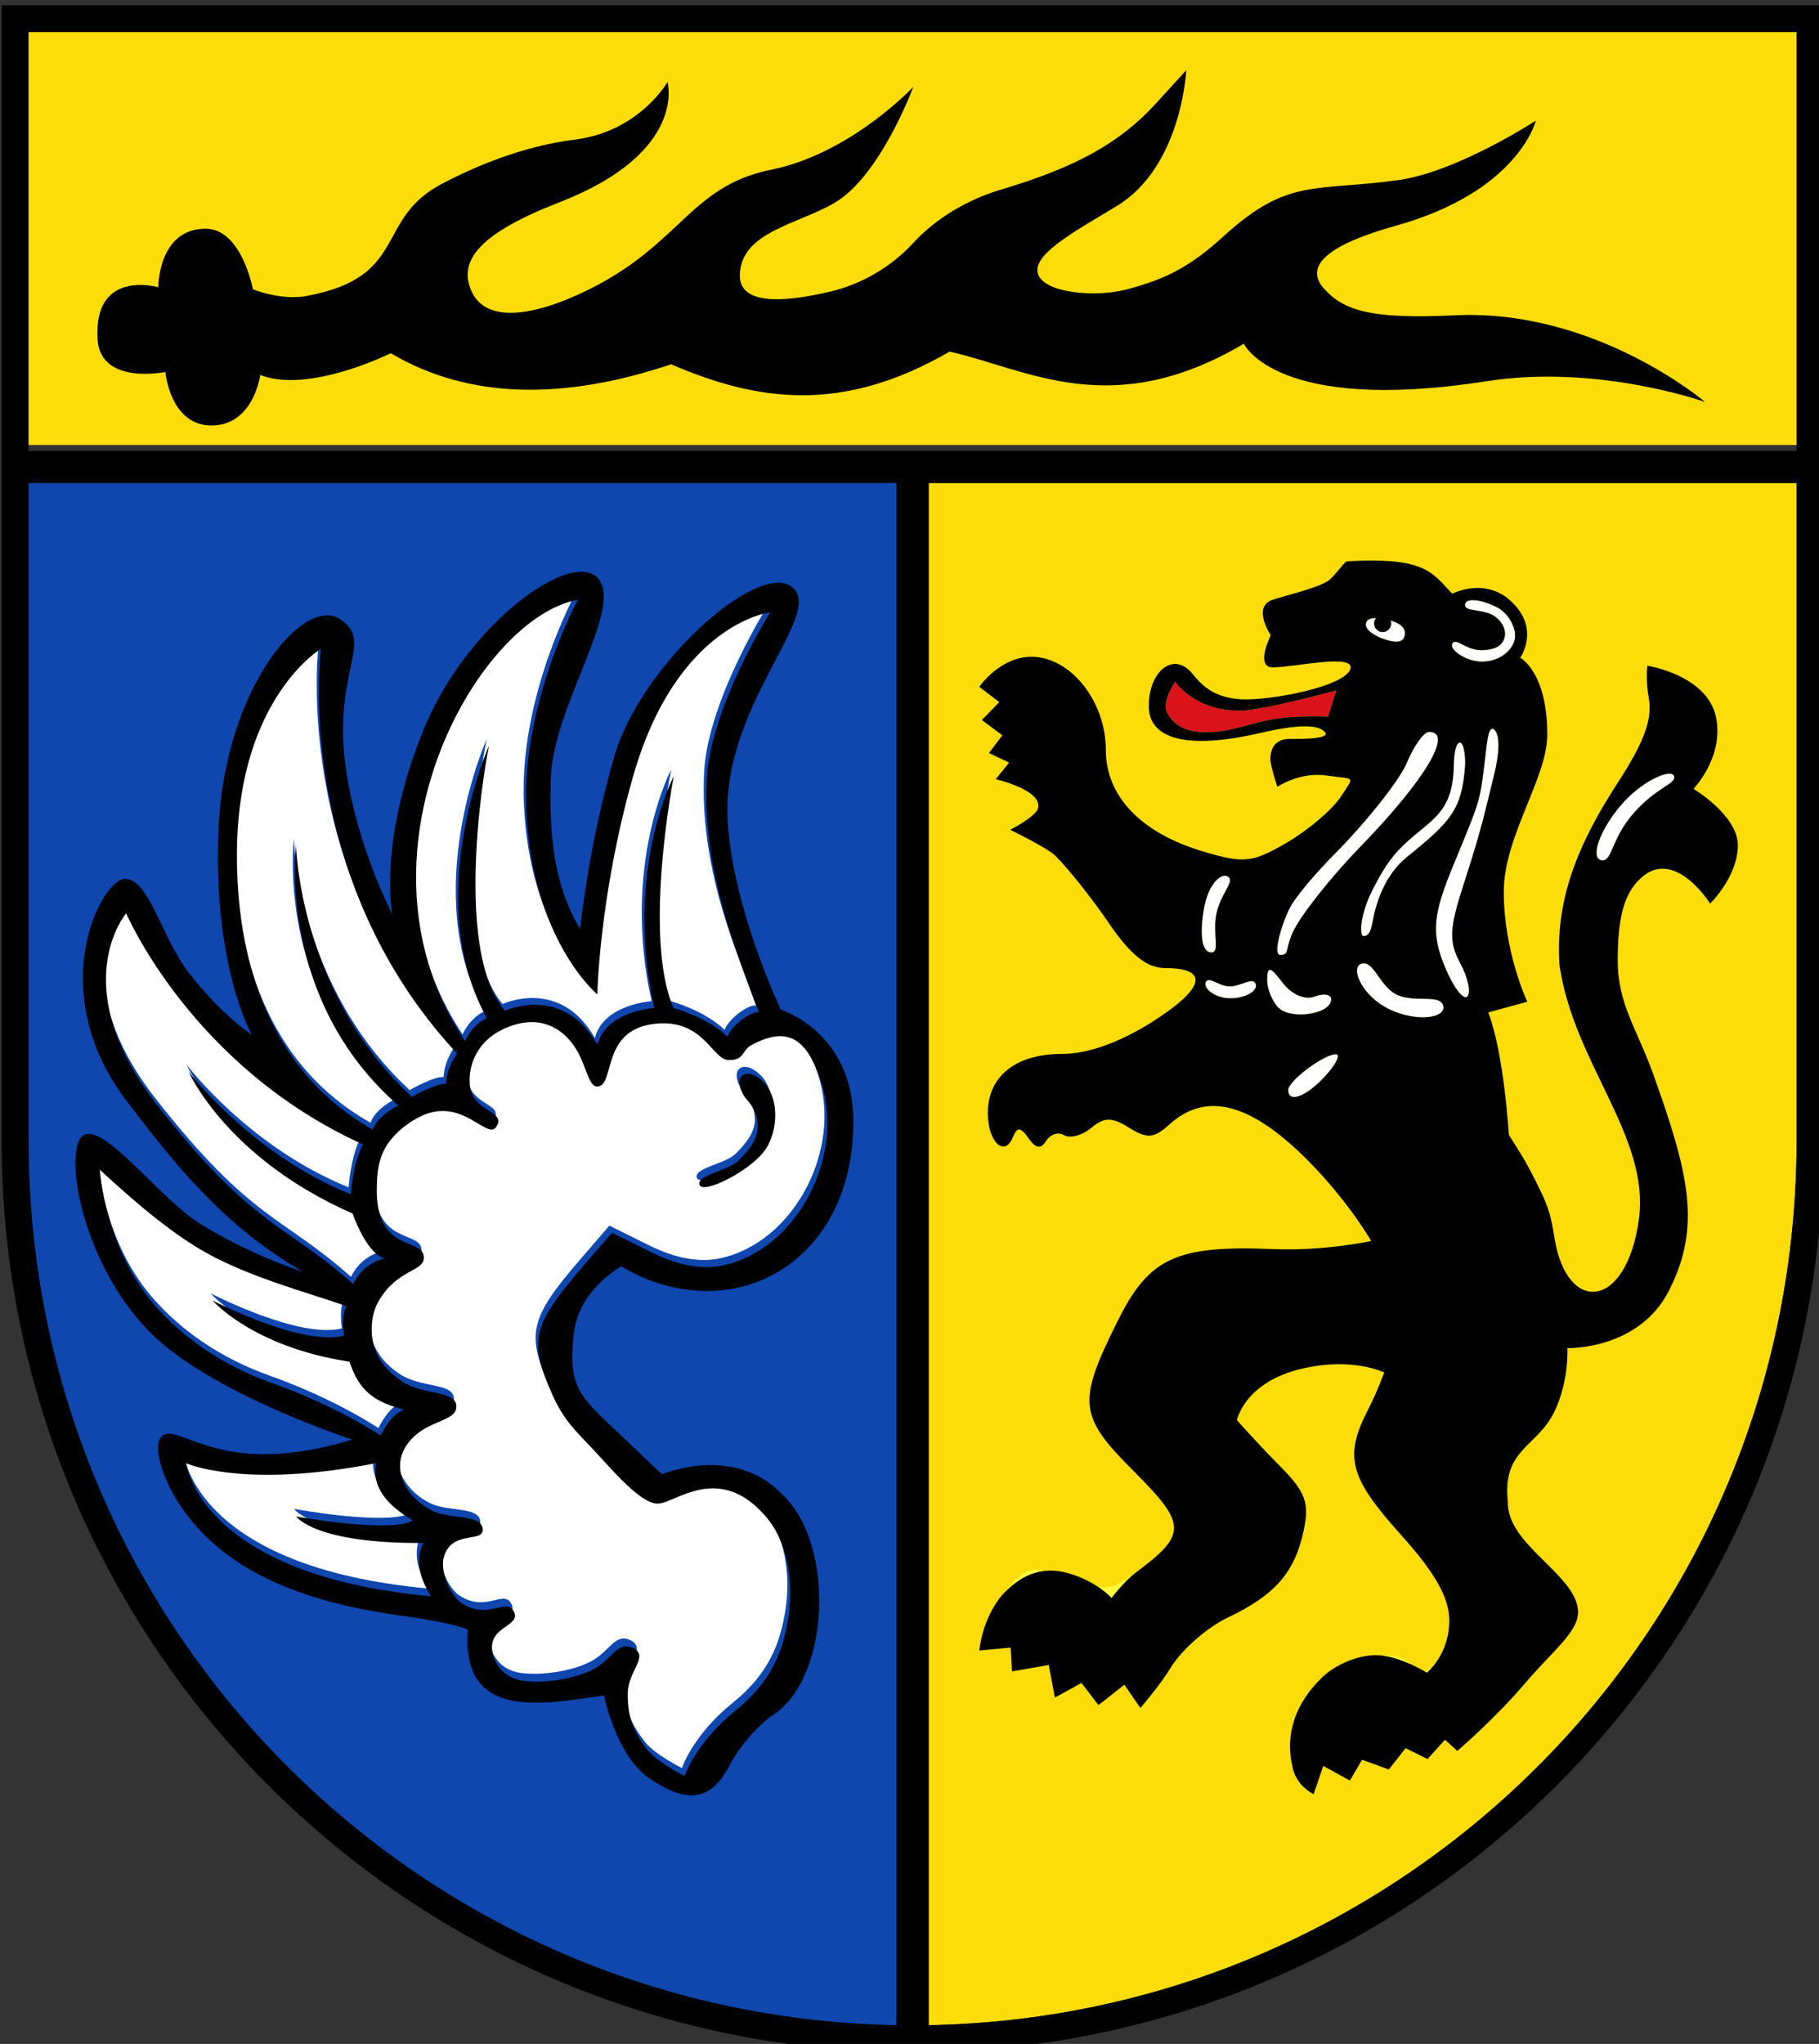 <?xml version="1.0" encoding="UTF-8" standalone="no"?>
<!-- Created with Inkscape (http://www.inkscape.org/) -->

<svg
   width="107.421mm"
   height="120.65mm"
   viewBox="0 0 107.421 120.65"
   version="1.1"
   id="svg8"
   inkscape:version="1.1.1 (3bf5ae0d25, 2021-09-20)"
   sodipodi:docname="Wappen_Stuttgart-Rohracker.svg"
   xmlns:inkscape="http://www.inkscape.org/namespaces/inkscape"
   xmlns:sodipodi="http://sodipodi.sourceforge.net/DTD/sodipodi-0.dtd"
   xmlns="http://www.w3.org/2000/svg"
   xmlns:svg="http://www.w3.org/2000/svg"
   xmlns:rdf="http://www.w3.org/1999/02/22-rdf-syntax-ns#"
   xmlns:cc="http://creativecommons.org/ns#"
   xmlns:dc="http://purl.org/dc/elements/1.1/">
  <rect x="0" y="0" width="107.421" height="120.65" fill="#333333" stroke="none"/>
  <defs
     id="defs2" />
  <sodipodi:namedview
     id="base"
     pagecolor="#ffffff"
     bordercolor="#666666"
     borderopacity="1.0"
     inkscape:pageopacity="0.0"
     inkscape:pageshadow="2"
     inkscape:zoom="1.6259349"
     inkscape:cx="277.68639"
     inkscape:cy="237.09436"
     inkscape:document-units="mm"
     inkscape:current-layer="g1502"
     showgrid="false"
     inkscape:window-width="1920"
     inkscape:window-height="1017"
     inkscape:window-x="-8"
     inkscape:window-y="-8"
     inkscape:window-maximized="1"
     fit-margin-top="0"
     fit-margin-left="0"
     fit-margin-right="0"
     fit-margin-bottom="0"
     inkscape:pagecheckerboard="0" />
  <g
     inkscape:label="Ebene 1"
     inkscape:groupmode="layer"
     id="layer1"
     transform="translate(-61.93,-193.749)">
    <g
       id="g1502">
      <path
         inkscape:connector-curvature="0"
         id="path1474"
         transform="scale(0.265)"
         d="m 440.652,838.721 v 343.516 c 107.22,-1.912 193.412,-89.274 193.412,-196.955 V 838.721 Z"
         style="fill:#fcdd09;fill-opacity:1;stroke:none;stroke-width:3;stroke-linejoin:round;stroke-miterlimit:4;stroke-dasharray:none;stroke-dashoffset:0;stroke-opacity:1;paint-order:markers fill stroke" />
      <path
         inkscape:connector-curvature="0"
         id="path1472"
         transform="scale(0.265)"
         d="m 539.725,855.984 c 12.194,0.058 13.592,3.273 17.613,7.383 0,0 7.309,-3.859 13.236,1.811 6.437,6.158 1.895,12.451 1.895,12.451 0,0 6.043,3.15 6.043,17.117 0,9.675 -9.697,22.706 -9.697,34.992 0,13.47 5.24,24.527 5.24,24.527 l -8.703,2.373 c 3.53,9.169 4.588,27.256 4.588,27.256 2.697,4.372 3.635,5.39 7.367,13.141 1.962,4.074 2.331,7.033 2.879,10.24 2.85,16.696 16.038,15.568 18.76,-4.725 2.34,-18.483 -14.543,-34.505 -17.73,-56.473 -0.889,-13.885 3.475,-25.957 12.93,-40.5 6.044,-9.297 7.869,-14.347 6.939,-19.193 -0.65,-3.388 -0.297,-6.979 -0.297,-6.979 0,0 13.374,2.056 15.326,11.486 1.829,8.835 -5.016,15.951 -5.016,15.951 0,0 9.877,5.894 9.877,12.562 0,6.986 -6.178,12.998 -6.178,12.998 -2e-5,0 -7.518,-12.013 -14.865,-6.168 -4.396,3.497 -5.725,9.428 -5.725,18.828 0,9.763 4.317,15.287 7.9,25.295 7.913,22.099 10.83,33.856 3.535,48.23 -6.758,13.317 -22.652,12.832 -22.652,12.832 0,0 0.409,7.194 -2.838,14.029 -3.851,8.108 -11.749,8.365 -10.424,20.213 -0.265,9.501 14.979,16.042 15.627,24.115 0.37,4.617 -5.314,8.707 -11.809,16.318 -6.74,7.899 -15.082,15.057 -15.082,15.057 l -2.748,-2.498 -3.887,4.305 -4.895,-2.426 -3.742,4.738 -5.959,-2.148 -2.717,4.631 -5.924,-3.266 -2.16,6.283 c 0,0 -3.603,-1.615 -4.621,-5.672 -1.888,-7.522 0.482,-14.706 6.787,-20.58 5.395,-5.026 17.2,-6.336 19.76,-2.193 2.696,4.362 8.299,-2.539 8.299,-10.223 0,-5.08 -3.092,-10.565 -10.762,-19.096 -11.544,-12.84 -12.737,-17.435 -7.27,-28.008 1.97,-3.809 3.543,-8.149 3.543,-8.149 0,0 -6.989,-3.499 -18.338,-0.85 -12.802,2.989 -14.49,11.459 -14.49,11.459 0,0 5.162,5.787 9.176,9.801 6.122,6.122 7.042,8.5 5.713,14.764 -1.989,9.369 -6.399,14.422 -16.959,19.434 -4.564,2.166 -10.266,7.175 -12.672,11.131 -2.405,3.955 -6.77,8.994 -6.77,8.994 l -3.568,-5.186 -5.77,4.545 -3.795,-4.936 -5.916,3.269 -1.373,-7.268 -8.197,1.426 -0.275,-5.303 -6.996,0.644 c 0,0 0.518,-7.055 5.24,-12.545 5.528,-6.427 6.075,-6.556 14.629,-3.463 8,2.893 9.498,2.757 14.998,-1.35 11.473,-8.566 11.421,-10.708 -0.557,-22.686 -12.237,-12.237 -12.541,-15.275 -3.355,-33.613 6.957,-13.889 13.024,-16.647 34.668,-15.752 11.308,0.468 21.701,-1.815 21.701,-1.815 0,0 -4.871,-8.502 -13.574,-17.391 -13.051,-13.329 -23.092,-16.067 -31.389,-8.559 -3.426,3.101 -4.978,3.23 -8.961,0.742 -3.878,-2.422 -5.536,-2.414 -8.496,0.043 -2.022,1.678 -4.724,2.402 -6.006,1.609 -1.282,-0.792 -3.079,-0.231 -3.992,1.246 -1.179,1.907 -2.318,1.745 -3.934,-0.559 -1.778,-2.536 -2.54,-2.588 -3.492,-0.24 -1.862,4.593 -5.592,1.012 -5.592,-5.367 2e-5,-8.205 6.208,-13.182 16.441,-13.182 5.818,0 12.881,-2.508 20.281,-7.201 11.684,-7.41 12.725,-11.93 2.748,-11.93 -3.982,0 -7.694,-2.962 -12.412,-9.898 -3.702,-5.443 -9.104,-12.244 -12.002,-15.115 -1.775,-1.758 -10.062,-5.789 -10.062,-5.789 0,0 5.706,-2.921 6.193,-4.783 1.071,-4.096 -9.424,-6.48 -9.424,-6.48 l 2.984,-3.713 -4.496,-2.119 2.992,-3.951 -4.572,-3.396 3.885,-3.994 -4.475,-3.424 c 0,0 4.668,-6.688 11.602,-6.688 8.726,0 16.621,9.859 16.621,20.758 0,10.297 7.788,18.455 21.557,22.58 9.202,2.757 11.009,2.574 18.73,-1.904 4.7,-2.726 10.108,-7.31 12.018,-10.186 3.327,-5.01 3.159,-3.833 -3.059,-4.775 -5.999,-0.909 -11.031,2.5 -11.031,2.5 0,0 -1.549,-4.651 -1.549,-6.107 0,-3.151 1.69,-4.553 4.23,-4.553 2.772,0 9.5,0.039 7.832,-1.629 -1.668,-1.668 -6.286,-1.559 -14.512,0.34 -15.791,3.645 -24.65,1.482 -24.65,-6.016 0,-6.053 3.236,-9.959 6.568,-9.334 1.05,0.197 2.109,0.844 3.08,2.014 1.71,2.061 4.358,5.45 10.924,5.785 6.566,0.335 23.042,-2.811 24.344,-6.717 1.185,-3.554 -12.25,-0.43 -17.262,-0.389 -4.081,0.033 -0.469,-7.152 -0.469,-7.152 0,0 -4.218,-6.27 0.338,-7.881 2.239,-0.792 10.074,-2.585 12.506,-4.283 1.32,-0.921 3.267,-3.848 4.07,-4.311 2.222,-0.127 4.184,-0.182 5.926,-0.174 z"
         style="fill:#fefe41;fill-opacity:1;stroke:none;stroke-width:3;stroke-linejoin:round;stroke-miterlimit:4;stroke-dasharray:none;stroke-dashoffset:0;stroke-opacity:1;paint-order:markers fill stroke" />
      <path
         inkscape:connector-curvature="0"
         id="path1470"
         transform="scale(0.265)"
         d="m 562.15,864.818 c -0.194,-0.008 -0.377,-0.007 -0.547,0.006 -0.818,0.061 -1.348,0.365 -1.42,0.951 -0.192,1.562 3.169,1.017 5.648,2.105 2.478,1.088 3.519,3.51 3.217,4.973 -0.302,1.463 -1.244,3.029 -5.119,3.109 -3.53,0.073 -5.613,-2.817 -6.529,-1.545 -0.917,1.272 2.862,4.082 6.529,4.082 4.046,0 6.89,-2.592 7.334,-5.029 0.444,-2.438 -1.425,-5.779 -3.975,-7.072 -1.892,-0.959 -3.783,-1.522 -5.139,-1.58 z"
         style="fill:#ffffff;fill-opacity:1;stroke:none;stroke-width:3;stroke-linejoin:round;stroke-miterlimit:4;stroke-dasharray:none;stroke-dashoffset:0;stroke-opacity:1;paint-order:markers fill stroke" />
      <path
         sodipodi:nodetypes="scccss"
         inkscape:connector-curvature="0"
         id="path1468"
         transform="scale(0.265)"
         d="m 540.215,868.826 c -0.942,-0.033 -1.764,0.187 -2.051,0.939 -0.579,1.521 1.868,2.942 3.395,3.506 1.617,0.597 4.635,1.642 5.15,-0.482 0.515,-2.125 -1.695,-2.985 -3.282,-3.53 -0.761,-0.262 -2.27,-0.399 -3.212,-0.433 z"
         style="fill:#ffffff;fill-opacity:1;stroke:none;stroke-width:3;stroke-linejoin:round;stroke-miterlimit:4;stroke-dasharray:none;stroke-dashoffset:0;stroke-opacity:1;paint-order:markers fill stroke" />
      <path
         inkscape:connector-curvature="0"
         id="path1466"
         transform="scale(0.265)"
         d="m 495.576,883.01 c 0,0 -3.102,4.524 -1.791,6.898 2.37,4.293 6.922,4.381 9.529,4.285 5.187,-0.19 8.715,-1.957 14.68,-2.975 4.389,-0.749 11.658,-0.465 11.658,-0.465 l 1.818,-5.83 c 0,0 -13.25,3.681 -20.096,4.459 -11.045,0.716 -15.799,-6.373 -15.799,-6.373 z"
         style="fill:#fefe41;fill-opacity:1;stroke:none;stroke-width:3;stroke-linejoin:round;stroke-miterlimit:4;stroke-dasharray:none;stroke-dashoffset:0;stroke-opacity:1;paint-order:markers fill stroke" />
      <path
         inkscape:connector-curvature="0"
         id="path1464"
         transform="scale(0.265)"
         d="m 566.389,893.445 c -0.034,-0.006 -0.061,0.006 -0.078,0.039 -1.035,-0.135 -1.22,3.098 -1.869,8.361 -0.979,7.937 -1.061,7.951 -6.674,21.553 -4.652,11.274 -5.325,15.378 -1.971,23.355 1.83,4.352 4.028,7.21 4.887,6.352 0.859,-0.859 0.158,-4.183 -1.557,-7.387 -2.627,-4.909 -2.48,-7.771 0.93,-18.195 4.169,-12.882 4.655,-16.085 6.533,-23.527 1.219,-4.832 1.453,-8.977 0.182,-10.248 -0.119,-0.119 -0.281,-0.285 -0.383,-0.303 z"
         style="fill:#ffffff;fill-opacity:1;stroke:none;stroke-width:3;stroke-linejoin:round;stroke-miterlimit:4;stroke-dasharray:none;stroke-dashoffset:0;stroke-opacity:1;paint-order:markers fill stroke" />
      <path
         inkscape:connector-curvature="0"
         id="path1462"
         transform="scale(0.265)"
         d="m 552.166,894.158 c -1.156,0 -3.381,3.09 -4.945,6.867 -1.564,3.777 -8.691,12.805 -15.836,20.064 -4.297,4.366 -7.507,8.102 -9.637,11.219 -1.693,2.507 -4.788,11.533 -2.736,11.533 2.052,0 1.096,-1.255 2.715,-4.91 1.618,-3.653 8.4,-12.264 15.074,-19.133 14.434,-14.857 20.898,-25.641 15.365,-25.641 z"
         style="fill:#ffffff;fill-opacity:1;stroke:none;stroke-width:3;stroke-linejoin:round;stroke-miterlimit:4;stroke-dasharray:none;stroke-dashoffset:0;stroke-opacity:1;paint-order:markers fill stroke" />
      <path
         inkscape:connector-curvature="0"
         id="path1460"
         transform="scale(0.265)"
         d="m 559.049,896.549 c -0.932,0 -1.319,2.444 -1.367,5.102 -0.209,11.608 -6.046,12.188 -12.373,18.908 -2.77,2.942 -4.522,6.449 -5.766,8.854 -2.623,5.072 -3.066,10.225 -1.932,10.225 1.672,0 1.839,-2.842 2.277,-4.719 0.694,-2.968 2.456,-8.932 7.312,-12.859 9.927,-8.027 12.243,-10.578 12.988,-20.328 0.123,-1.615 -0.208,-5.182 -1.141,-5.182 z"
         style="fill:#ffffff;fill-opacity:1;stroke:none;stroke-width:3;stroke-linejoin:round;stroke-miterlimit:4;stroke-dasharray:none;stroke-dashoffset:0;stroke-opacity:1;paint-order:markers fill stroke" />
      <path
         inkscape:connector-curvature="0"
         id="path1458"
         transform="scale(0.265)"
         d="m 605.904,903.49 c -2.001,-0.15 -6.955,2.353 -10.887,6.895 -4.839,5.589 -6.972,11.86 -4.48,12.35 2.491,0.49 2.069,-4.571 7.184,-10.432 5.115,-5.861 9.573,-6.546 9.049,-8.277 -0.098,-0.325 -0.403,-0.501 -0.865,-0.535 z"
         style="fill:#ffffff;fill-opacity:1;stroke:none;stroke-width:3;stroke-linejoin:round;stroke-miterlimit:4;stroke-dasharray:none;stroke-dashoffset:0;stroke-opacity:1;paint-order:markers fill stroke" />
      <path
         inkscape:connector-curvature="0"
         id="path1456"
         transform="scale(0.265)"
         d="m 506.506,926.207 c -1.54,0.17 -3.697,2.683 -4.518,7.398 -1.01,5.803 -0.424,9.665 1.633,9.682 2.057,0.017 0.233,-4.139 1.168,-8.658 0.935,-4.519 4.078,-7.033 2.66,-8.164 -0.266,-0.212 -0.588,-0.297 -0.943,-0.258 z"
         style="fill:#ffffff;fill-opacity:1;stroke:none;stroke-width:3;stroke-linejoin:round;stroke-miterlimit:4;stroke-dasharray:none;stroke-dashoffset:0;stroke-opacity:1;paint-order:markers fill stroke" />
      <path
         inkscape:connector-curvature="0"
         id="path1454"
         transform="scale(0.265)"
         d="m 537.645,945.701 c -0.16,-0.001 -0.326,0.021 -0.496,0.07 -2.728,0.793 0.075,7.32 6.291,10.227 6.216,2.906 12.542,1.848 11.887,-0.82 -0.655,-2.668 -6.177,-0.655 -10.168,-2.396 -3.742,-1.633 -5.11,-7.062 -7.514,-7.08 z"
         style="fill:#ffffff;fill-opacity:1;stroke:none;stroke-width:3;stroke-linejoin:round;stroke-miterlimit:4;stroke-dasharray:none;stroke-dashoffset:0;stroke-opacity:1;paint-order:markers fill stroke" />
      <path
         inkscape:connector-curvature="0"
         id="path1452"
         transform="scale(0.265)"
         d="m 516.631,947.176 c -0.381,0.079 -0.524,0.789 -0.551,2.102 -0.042,2.039 1.091,4.875 2.518,6.301 2.834,2.834 11.756,1.436 11.756,-1.842 0,-1.121 -1.667,-1.397 -3.703,-0.615 -2.137,0.82 -5.137,-0.476 -7.098,-3.064 -1.546,-2.042 -2.432,-2.983 -2.922,-2.881 z"
         style="fill:#ffffff;fill-opacity:1;stroke:none;stroke-width:3;stroke-linejoin:round;stroke-miterlimit:4;stroke-dasharray:none;stroke-dashoffset:0;stroke-opacity:1;paint-order:markers fill stroke" />
      <path
         inkscape:connector-curvature="0"
         id="path1450"
         transform="scale(0.265)"
         d="m 503.207,949.453 c -0.344,-0.032 -0.616,0.069 -0.791,0.396 -0.7,1.31 1.917,3.645 5.475,3.645 3.558,0 6.277,-1.791 5.607,-3.273 -0.67,-1.483 -3.297,0.625 -5.73,0.625 -1.825,3e-5 -3.528,-1.297 -4.561,-1.393 z"
         style="fill:#ffffff;fill-opacity:1;stroke:none;stroke-width:3;stroke-linejoin:round;stroke-miterlimit:4;stroke-dasharray:none;stroke-dashoffset:0;stroke-opacity:1;paint-order:markers fill stroke" />
      <path
         inkscape:connector-curvature="0"
         id="path1448"
         transform="scale(0.265)"
         d="m 531.32,965.975 c -2.78,0.098 -10.533,5.956 -10.533,7.959 0,3.037 4.13,1.433 8.369,-3.252 2.381,-2.631 3.354,-4.749 2.164,-4.707 z"
         style="fill:#ffffff;fill-opacity:1;stroke:none;stroke-width:3;stroke-linejoin:round;stroke-miterlimit:4;stroke-dasharray:none;stroke-dashoffset:0;stroke-opacity:1;paint-order:markers fill stroke" />
      <path
         inkscape:connector-curvature="0"
         id="rect1428"
         transform="scale(0.265)"
         d="m 495.576,883.01 c 0,0 -3.102,4.524 -1.791,6.898 2.37,4.293 6.922,4.381 9.529,4.285 5.187,-0.19 8.715,-1.957 14.68,-2.975 4.389,-0.749 11.658,-0.465 11.658,-0.465 l 1.818,-5.83 c 0,0 -13.25,3.681 -20.096,4.459 -11.045,0.716 -15.799,-6.373 -15.799,-6.373 z"
         style="fill:#da121a;fill-opacity:1;stroke:none;stroke-width:3;stroke-linejoin:round;stroke-miterlimit:4;stroke-dasharray:none;stroke-dashoffset:0;stroke-opacity:1;paint-order:markers fill stroke" />
      <path
         inkscape:connector-curvature="0"
         style="fill:#0f47af;fill-opacity:1;stroke:none;stroke-width:3;stroke-linejoin:round;stroke-miterlimit:4;stroke-dasharray:none;stroke-dashoffset:0;stroke-opacity:1;paint-order:markers fill stroke"
         d="m 240.064,838.721 v 146.561 c 0,107.681 86.193,195.044 193.414,196.955 V 838.721 Z"
         id="path838"
         transform="scale(0.265)" />
      <path
         inkscape:connector-curvature="0"
         id="path855"
         d="m 95.909,228.792 c -5.978,1.083 -13.886,15.191 -6.654,26.028 -0.002,-0.119 0.551,-1.079 1.286,-1.368 -3.885,-7.001 0.111,-16.1 0.147,-16.089 -0.092,0.085 -2.294,11.952 0.922,15.651 0,0 3.399,-1.594 5.451,2.008 0.505,-1.998 3.35,-2.175 3.35,-2.175 -1.802,-8.074 1.152,-13.667 1.152,-13.667 -10e-6,0 -1.845,9.414 -0.027,13.662 0,0 2.011,0.552 3.179,1.697 0.417,-0.936 1.779,-1.624 1.876,-1.397 0,0 -0.712,-1.896 -1.348,-3.687 -1.386,-3.903 -1.888,-7.2 -1.729,-10.157 0.226,-4.202 3.735,-9.768 3.735,-9.768 0,0 -5.522,0.642 -8.098,9.711 -1.979,6.968 -2.101,12.805 -2.101,12.805 0,0 -3.877,-3.213 -4.187,-10.935 -0.254,-6.315 3.047,-12.32 3.047,-12.32 z"
         style="fill:#ffffff;fill-opacity:1;stroke:none;stroke-width:0.794;stroke-linejoin:round;stroke-miterlimit:4;stroke-dasharray:none;stroke-dashoffset:0;stroke-opacity:1;paint-order:markers fill stroke" />
      <path
         inkscape:connector-curvature="0"
         id="path853"
         d="m 80.756,231.683 c 0,0 -4.787,2.847 -4.949,11.681 -0.098,5.331 1.196,12.809 8.006,16.662 0.275,-0.845 1.506,-1.431 1.506,-1.431 -7.189,-6.252 -6.031,-15.356 -6.031,-15.356 -3e-6,0 0.151,8.672 6.833,14.857 0,0 1.396,-0.807 2.003,-0.773 0.043,-0.747 0.337,-1.28 0.65,-1.796 -9.768,-10.51 -8.018,-23.844 -8.018,-23.844 z"
         style="fill:#ffffff;fill-opacity:1;stroke:none;stroke-width:0.794;stroke-linejoin:round;stroke-miterlimit:4;stroke-dasharray:none;stroke-dashoffset:0;stroke-opacity:1;paint-order:markers fill stroke" />
      <path
         inkscape:connector-curvature="0"
         id="path851"
         d="m 69.272,247.273 c 0,0 -3.67,4.287 1.869,11.353 5.646,7.203 7.448,6.873 11.514,10.49 0.467,-0.901 1.12,-1.321 1.863,-1.503 -1.093,-0.283 -1.896,-2.649 -1.896,-2.649 -7.449,-3.263 -9.673,-8.37 -9.673,-8.37 0,0 3.668,4.861 9.568,7.241 0,0 0.121,-1.871 0.723,-2.941 -10.11,-4.568 -13.968,-13.62 -13.968,-13.62 z"
         style="fill:#ffffff;fill-opacity:1;stroke:none;stroke-width:0.794;stroke-linejoin:round;stroke-miterlimit:4;stroke-dasharray:none;stroke-dashoffset:0;stroke-opacity:1;paint-order:markers fill stroke" />
      <path
         inkscape:connector-curvature="0"
         id="path849"
         d="m 93.191,253.683 c -0.528,-0.002 -1.12,0.134 -1.777,0.458 -1.404,0.691 -1.98,2.028 -1.882,3.22 0.137,1.658 2.132,1.512 1.589,2.453 -0.543,0.941 -2.012,-1.846 -4.573,-0.535 -0.96,0.492 -1.658,1.207 -1.985,1.787 -0.424,0.753 -0.496,1.497 -0.514,2.296 -0.119,4.002 2.778,2.961 2.776,4.196 -0.002,0.852 -1.537,0.648 -2.656,2.548 -0.448,0.761 -0.551,1.88 -0.248,2.782 0.275,0.818 0.859,1.471 1.604,1.962 1.285,0.848 3.081,0.512 3.21,1.399 0.129,0.887 -1.364,0.87 -2.394,1.77 -0.669,0.585 -1.08,1.38 -0.857,2.343 0.206,0.89 0.974,1.706 1.891,2.139 1.024,0.484 2.8,0.183 2.916,1.022 0.115,0.839 -1.515,0.164 -2.143,1.33 -0.288,0.535 -0.232,1.084 -0.01,1.74 0.141,0.417 0.499,1.057 0.92,1.333 1.533,1.007 2.542,-0.288 3.023,0.413 0.626,0.946 -1.434,0.898 -1.227,2.384 0.092,0.664 0.589,1.653 1.944,1.792 1.208,0.124 2.827,-0.096 3.975,-0.668 1.165,-0.581 1.462,-1.742 2.406,-1.268 0.944,0.474 -0.316,1.344 -0.331,2.663 -0.018,1.59 0.466,2.42 1.169,3.327 0.579,0.746 2.184,1.546 2.184,1.546 1e-5,0 0.646,-1.956 2.984,-3.839 2.14,-1.723 2.84,-3.51 3.15,-5.641 0.282,-1.94 -0.047,-4.27 -1.284,-5.739 -2.797,-3.335 -5.405,-0.836 -6.438,-0.836 -1.033,0 -2.686,-2.004 -3.828,-3.217 -0.92,-0.978 -1.706,-1.668 -2.399,-3.234 -1.399,-3.163 -1.176,-4.064 1.888,-7.61 l 1.642,-1.901 2.354,1.165 c 1.567,0.776 2.98,1.027 4.225,0.754 4.319,-0.949 7.206,-6.411 5.739,-10.858 -0.866,-2.623 -2.033,-3.227 -4.098,-2.122 -0.578,0.31 -0.376,0.9 -1.35,0.879 -0.974,-0.021 -1.471,-2.478 -4.385,-2.131 -3.185,0.38 -2.266,3.694 -3.367,3.694 -0.516,0 -0.618,-1.283 -1.301,-2.317 -0.533,-0.806 -1.381,-1.477 -2.541,-1.481 z m 12.708,3.043 c 0.449,-0.015 1.01,0.467 1.247,0.867 0.598,1.007 0.49,2.513 -0.122,3.51 -0.785,1.278 -3.739,2.766 -3.942,2.174 -0.203,-0.592 1.683,-0.801 2.323,-1.453 0.497,-0.505 1.029,-1.116 1.095,-1.822 0.059,-0.633 -0.194,-1.291 -0.662,-1.789 -0.297,-0.316 -0.605,-1.112 -0.227,-1.391 0.086,-0.064 0.184,-0.093 0.288,-0.097 z"
         style="fill:#ffffff;fill-opacity:1;stroke:none;stroke-width:0.794;stroke-linejoin:round;stroke-miterlimit:4;stroke-dasharray:none;stroke-dashoffset:0;stroke-opacity:1;paint-order:markers fill stroke" />
      <path
         inkscape:connector-curvature="0"
         id="path845"
         d="m 67.715,262.381 c 0,0 0.285,4.548 3.171,7.908 1.658,1.931 4.004,3.61 6.985,4.669 3.893,1.382 6.403,3.088 6.403,3.088 0.341,-0.641 0.724,-1.234 1.374,-1.527 -2.244,-0.545 -2.765,-1.583 -3.212,-2.822 -5.705,-0.868 -8.069,-3.606 -8.069,-3.606 0,0 5.219,2.712 7.755,2.071 -0.1,-0.684 -0.089,-1.29 0.135,-1.743 -2.767,-0.943 -5.201,-1.579 -7.752,-2.865 -2.27,-1.145 -4.699,-3.243 -6.789,-5.173 z"
         style="fill:#ffffff;fill-opacity:1;stroke:none;stroke-width:0.794;stroke-linejoin:round;stroke-miterlimit:4;stroke-dasharray:none;stroke-dashoffset:0;stroke-opacity:1;paint-order:markers fill stroke" />
      <path
         inkscape:connector-curvature="0"
         id="rect828"
         d="m 84.019,279.675 c -7.84,1.542 -11.212,0.006 -11.212,0.006 0,0 0.746,6.588 14.439,7.839 -0.792,-1.253 -0.878,-2.278 -0.456,-3.139 -6.428,0.041 -7.492,-1.562 -7.492,-1.562 0,0 5.557,1.013 6.879,0.233 -1.533,-0.904 -2.449,-1.976 -2.159,-3.378 z"
         style="fill:#ffffff;fill-opacity:1;stroke:none;stroke-width:0.794;stroke-linejoin:round;stroke-miterlimit:4;stroke-dasharray:none;stroke-dashoffset:0;stroke-opacity:1;paint-order:markers fill stroke" />
      <rect
         y="195.337"
         x="62.807"
         height="24.677"
         width="105.931"
         id="rect839"
         style="fill:#fcdd09;fill-opacity:1;stroke:none;stroke-width:1.02;stroke-miterlimit:4;stroke-dasharray:none;stroke-dashoffset:0;stroke-opacity:1;paint-order:markers fill stroke" />
      <path
         sodipodi:nodetypes="ccsccccccccscccscscccscccccscscscccccscccccccccccsccsscsccssscccccccccccscscccccccccccccscsccccccccccccsccscccscscsccccccccccscccccsccsccccccccccccsscscscccsssccssccsccsscccccccccsscscscscscccscsccccccccccccccsszszszszscsccccccccccccccccscccccsccscssccsccscccsscccssscsccccccsccccsccscccccccscsccccccccccscsccccscccscccsccsccscccccccccccccccccscccccscccccscccccccscccccccccccccccsccccccccc"
         inkscape:connector-curvature="0"
         transform="scale(0.265)"
         id="path828"
         d="m 498.047,746.781 -6.812,7.459 c -7.949,8.703 -17.813,14.178 -34.432,19.113 -7.656,2.274 -14.678,6.537 -19.584,11.893 -4.969,5.424 -11.638,9.191 -18.375,10.812 -6.711,1.547 -20.44,4.26 -20.273,-3.682 0.201,-9.562 12.804,-11.218 21.105,-16.061 10.209,-5.955 17.549,-25.822 17.549,-25.822 0,0 -13.912,14.826 -31.568,18.414 -19.243,3.85 -20.314,18.137 -44.758,28.557 -5.914,2.521 -18.56,6.777 -22.189,-1.611 -2.95,-6.819 2.118,-12.853 19.615,-19.645 28.658,-11.123 24.127,-26.801 24.127,-26.801 0,0 -6.292,11.048 -20.662,12.822 -11.375,1.404 -22.142,5.894 -29.727,9.906 -14.956,7.912 -7.178,20.615 -29.943,24.912 -5.821,1.099 -12.062,-1.484 -12.062,-1.484 0,0 -2.489,-13.484 -10.543,-13.484 -10.597,0 -10.545,13.039 -10.545,13.039 0,0 -14.469,-4.224 -13.527,11.57 0.615,10.318 15.104,7.301 15.104,7.301 0,0 1.061,12.032 10.387,11.916 9.326,-0.116 10.762,-11.252 10.762,-11.252 10.823,4.258 29.078,-4.844 29.078,-4.844 17.341,10.237 38.363,10.539 62.484,2.469 19.262,8.276 38.094,11.056 62.057,-2.828 17.362,3.909 36.051,15.69 65.572,-1.756 0,0 7.152,15.691 54.121,8.348 24.785,-3.875 48.637,4.613 48.637,4.613 0,0 -24.444,-20.835 -55.842,-19.289 -18.661,0.919 -24.712,-1.092 -29.07,-5.961 -4.625,-5.167 1.29,-9.888 16.078,-14.012 27.333,-7.622 31.154,-23.391 31.154,-23.391 0,0 -17.52,11.395 -30.51,13.221 -18.698,2.627 -24.648,-0.592 -38.887,12.363 -7.698,7.004 -12.915,9.642 -21.678,11.99 -6.952,1.863 -18.472,0.886 -19.873,-3.414 -1.401,-4.3 7.986,-9.37 17.488,-15.1 14.585,-8.794 15.543,-30.283 15.543,-30.283 z m 41.678,109.203 c -1.742,-0.008 -3.704,0.047 -5.926,0.174 -0.803,0.462 -2.751,3.389 -4.07,4.311 -2.432,1.698 -10.267,3.492 -12.506,4.283 -4.556,1.611 -0.338,7.881 -0.338,7.881 0,0 -3.612,7.186 0.469,7.152 5.011,-0.041 18.446,-3.165 17.262,0.389 -1.302,3.906 -17.778,7.052 -24.344,6.717 -6.566,-0.335 -9.213,-3.724 -10.924,-5.785 -0.971,-1.17 -2.03,-1.817 -3.08,-2.014 -3.333,-0.625 -6.568,3.281 -6.568,9.334 0,7.498 8.859,9.661 24.65,6.016 8.226,-1.899 12.843,-2.008 14.512,-0.34 1.668,1.668 -5.06,1.629 -7.832,1.629 -2.541,0 -4.23,1.402 -4.23,4.553 0,1.457 1.549,6.107 1.549,6.107 0,0 5.032,-3.409 11.031,-2.5 6.217,0.942 6.385,-0.235 3.059,4.775 -1.909,2.876 -7.317,7.46 -12.018,10.186 -7.722,4.478 -9.528,4.661 -18.73,1.904 -13.769,-4.125 -21.557,-12.283 -21.557,-22.58 0,-10.899 -7.895,-20.758 -16.621,-20.758 -6.934,0 -11.602,6.688 -11.602,6.688 l 4.475,3.424 -3.885,3.994 4.572,3.396 -2.992,3.951 4.496,2.119 -2.984,3.713 c 0,0 10.495,2.384 9.424,6.48 -0.487,1.862 -6.193,4.783 -6.193,4.783 0,0 8.288,4.031 10.062,5.789 2.898,2.871 8.3,9.672 12.002,15.115 4.718,6.936 8.43,9.898 12.412,9.898 9.977,0 8.936,4.52 -2.748,11.93 -7.4,4.693 -14.464,7.201 -20.281,7.201 -10.234,0 -16.441,4.977 -16.441,13.182 0,6.379 3.73,9.96 5.592,5.367 0.952,-2.348 1.715,-2.296 3.492,0.24 1.615,2.304 2.755,2.466 3.934,0.559 0.913,-1.477 2.71,-2.038 3.992,-1.246 1.282,0.792 3.984,0.069 6.006,-1.609 2.96,-2.457 4.618,-2.465 8.496,-0.043 3.983,2.487 5.535,2.358 8.961,-0.742 8.296,-7.508 18.337,-4.77 31.389,8.559 8.703,8.889 13.574,17.39 13.574,17.39 0,0 -10.394,2.282 -21.701,1.815 -21.644,-0.895 -27.711,1.863 -34.668,15.752 -9.185,18.338 -8.881,21.377 3.355,33.613 11.977,11.977 12.03,14.12 0.557,22.686 -2.617,1.954 -5.395,5.659 -5.395,5.659 0,0 -3.233,-3.674 -9.603,-5.505 -6.43,-1.848 -10.949,0.841 -14.629,4.659 -4.722,5.489 -5.24,12.545 -5.24,12.545 l 6.996,-0.644 0.275,5.303 8.197,-1.426 1.373,7.268 5.916,-3.269 3.795,4.936 5.77,-4.545 3.568,5.186 c 0,0 4.364,-5.039 6.77,-8.994 2.405,-3.955 8.108,-8.965 12.672,-11.131 10.56,-5.011 14.97,-10.065 16.959,-19.434 1.329,-6.264 0.409,-8.641 -5.713,-14.764 -4.013,-4.013 -9.176,-9.801 -9.176,-9.801 0,0 1.688,-8.47 14.49,-11.459 11.349,-2.65 18.339,0.849 18.339,0.849 0,0 -1.574,4.34 -3.544,8.149 -5.467,10.573 -4.275,15.168 7.27,28.008 7.67,8.531 10.762,14.015 10.762,19.096 0,7.683 -4.993,11.606 -4.993,11.606 0,0 -6.809,-4.287 -12.206,-3.872 -4.236,0.326 -8.487,2.472 -10.859,4.682 -6.306,5.875 -8.675,13.058 -6.787,20.58 1.018,4.056 4.621,5.672 4.621,5.672 l 2.16,-6.283 5.924,3.266 2.717,-4.631 5.959,2.148 3.742,-4.738 4.895,2.426 3.887,-4.305 2.748,2.498 c 0,0 8.342,-7.158 15.082,-15.057 6.495,-7.611 12.179,-11.701 11.809,-16.318 -0.647,-8.073 -15.892,-14.614 -15.627,-24.115 -1.326,-11.848 6.573,-12.105 10.424,-20.213 3.247,-6.836 2.838,-14.029 2.838,-14.029 0,0 15.894,0.485 22.652,-12.832 7.295,-14.375 4.378,-26.131 -3.535,-48.23 -3.584,-10.008 -7.9,-15.532 -7.9,-25.295 0,-9.4 1.328,-15.331 5.725,-18.828 7.347,-5.845 14.865,6.168 14.865,6.168 0,0 6.178,-6.012 6.178,-12.998 0,-6.669 -9.877,-12.562 -9.877,-12.562 0,0 6.845,-7.117 5.016,-15.951 -1.952,-9.431 -15.326,-11.486 -15.326,-11.486 0,0 -0.353,3.59 0.297,6.979 0.929,4.846 -0.896,9.897 -6.939,19.193 -9.454,14.543 -13.819,26.614 -12.93,40.5 3.187,21.968 20.071,37.99 17.73,56.473 -2.722,20.293 -15.91,21.421 -18.76,4.725 -0.547,-3.207 -0.917,-6.166 -2.879,-10.24 -3.733,-7.751 -4.67,-8.769 -7.367,-13.141 0,0 -1.058,-18.087 -4.588,-27.256 l 8.703,-2.373 c 0,0 -5.24,-11.058 -5.24,-24.527 0,-12.286 9.697,-25.317 9.697,-34.992 0,-13.967 -6.043,-17.117 -6.043,-17.117 0,0 4.543,-6.294 -1.895,-12.451 -5.927,-5.669 -13.236,-1.811 -13.236,-1.811 -4.021,-4.11 -5.419,-7.325 -17.613,-7.383 z m -176.648,2.512 c -8.892,0.214 -26.827,15.207 -34.986,35.168 -10.25,25.077 -6.949,41.188 -6.949,41.188 -4.203,-8.406 -8.49,-20.275 -10.246,-31.68 -3.478,-22.588 6.562,-28.956 -1.482,-34.17 -8.045,-5.213 -25.498,15.387 -26.986,46.189 -1.488,30.803 7.375,46.455 7.375,46.455 0,0 -6.982,-4.627 -14.084,-13.918 -6.042,-7.905 -8.68,-20.411 -13.973,-20.846 -5.293,-0.435 -18.7,24.769 0.221,49.562 11.217,14.699 21.506,27.6 39.229,37.977 0,0 -11.681,-3.7 -22.955,-10.734 -8.914,-5.561 -21.213,-22.305 -25.867,-19.721 -4.654,2.584 -0.937,27.869 14.543,43.717 13.515,13.836 45.238,24.094 45.238,24.094 0,0 -9.347,3.266 -19.629,3.266 -13.95,0 -19.959,-6.286 -22.629,-4.084 -2.67,2.202 0.616,10.137 3.178,14.283 8.647,13.991 24.752,22.297 49.596,25.711 12.775,1.755 15.289,3.162 15.289,3.162 -1.674,20.961 17.824,16.334 30.361,14.693 0,0 2.578,13.303 10.092,18.445 8.603,5.887 13.804,4.99 17.99,-3.106 2.034,-3.933 6.358,-8.895 9.609,-11.025 12.647,-8.286 13.897,-37.944 2.068,-49.057 -10.816,-11.388 -26.85,-4.537 -26.85,-4.537 l -9.242,-8.746 c -9.131,-8.641 -11.753,-10.469 -10.441,-22.467 1.096,-10.031 10.613,-15.082 10.613,-15.082 23.812,14.091 51.703,0.12 51.703,-32.311 0,-19.981 -16.143,-24.877 -16.143,-24.877 0,0 -10.598,-22.084 -11.848,-41.783 -1.644,-25.918 21.842,-46.306 14.357,-52.346 -7.485,-6.039 -33.593,17.161 -39.584,37.553 -5.797,19.734 -7.664,38.629 -7.664,38.629 -5.858,-9.903 -6.884,-20.617 -6.549,-33.383 0.426,-16.233 16.34,-38.123 10.535,-44.756 -0.907,-1.036 -2.244,-1.504 -3.891,-1.465 z m -0.586,6.229 c 0,0 -12.474,22.697 -11.516,46.564 1.172,29.184 15.826,41.328 15.826,41.328 0,0 0.461,-22.062 7.939,-48.398 9.733,-34.277 30.605,-36.703 30.605,-36.703 0,0 -13.263,21.038 -14.115,36.918 -0.6,11.177 1.298,23.639 6.535,38.389 2.403,6.769 5.096,13.934 5.096,13.934 -0.367,-0.858 -5.515,1.745 -7.092,5.281 -4.415,-4.327 -12.014,-6.414 -12.014,-6.414 -6.871,-16.057 0.103,-51.637 0.104,-51.637 0,0 -11.164,21.14 -4.355,51.656 0,0 -10.752,0.668 -12.66,8.219 -7.757,-13.614 -20.602,-7.588 -20.602,-7.588 -12.157,-13.983 -3.832,-58.835 -3.486,-59.154 -0.136,-0.043 -15.239,34.349 -0.555,60.809 -2.778,1.091 -4.869,4.72 -4.861,5.17 -27.332,-40.957 2.556,-94.282 25.15,-98.373 z m 204.799,1.673 c 2.55,1.293 4.418,4.636 3.974,7.073 -0.444,2.438 -3.287,5.029 -7.333,5.029 -3.668,0 -7.447,-2.81 -6.53,-4.082 0.917,-1.272 3,1.618 6.53,1.545 3.875,-0.081 4.816,-1.646 5.118,-3.109 0.302,-1.463 -0.739,-3.884 -3.217,-4.972 -2.479,-1.089 -5.84,-0.543 -5.648,-2.106 0.192,-1.562 3.646,-1.131 7.106,0.623 z m -27.075,2.428 c 0.942,0.033 1.894,0.076 3.212,0.473 1.606,0.484 3.797,1.365 3.282,3.49 -0.515,2.125 -3.533,1.08 -5.15,0.482 -1.527,-0.564 -3.974,-1.985 -3.395,-3.506 0.286,-0.752 1.109,-0.973 2.051,-0.939 z m -234.994,6.826 c 0,0 -6.617,50.395 30.303,90.119 -1.182,1.952 -2.293,3.964 -2.457,6.789 -2.292,-0.129 -7.57,2.922 -7.57,2.922 -25.255,-23.375 -25.824,-56.152 -25.824,-56.152 0,0 -4.377,34.409 22.795,58.039 0,0 -4.652,2.216 -5.691,5.408 -25.739,-14.562 -30.63,-42.825 -30.26,-62.975 0.614,-33.39 18.705,-44.15 18.705,-44.15 z m 190.355,7.357 c 0,0 4.754,7.089 15.799,6.373 6.846,-0.778 20.096,-4.459 20.096,-4.459 l -1.818,5.83 c 0,0 -7.269,-0.284 -11.658,0.465 -5.964,1.017 -9.493,2.784 -14.68,2.975 -2.607,0.096 -7.159,0.008 -9.529,-4.285 -1.311,-2.374 1.791,-6.898 1.791,-6.898 z m 70.812,10.436 c 0.102,0.018 0.264,0.183 0.383,0.303 1.271,1.271 1.038,5.416 -0.182,10.248 -1.878,7.443 -2.364,10.645 -6.533,23.527 -3.41,10.424 -3.557,13.286 -0.93,18.195 1.715,3.204 2.415,6.528 1.557,7.387 -0.859,0.859 -3.057,-2 -4.887,-6.352 -3.354,-7.978 -2.681,-12.082 1.971,-23.355 5.613,-13.602 5.695,-13.616 6.674,-21.553 0.649,-5.263 0.834,-8.497 1.869,-8.361 0.017,-0.033 0.044,-0.045 0.078,-0.039 z m -14.223,0.713 c 5.533,0 -0.931,10.784 -15.365,25.641 -6.674,6.869 -13.456,15.48 -15.074,19.133 -1.619,3.655 -0.663,4.91 -2.715,4.91 -2.052,0 1.044,-9.026 2.736,-11.533 2.13,-3.117 5.34,-6.853 9.637,-11.219 7.144,-7.259 14.271,-16.287 15.836,-20.064 1.565,-3.777 3.79,-6.867 4.945,-6.867 z m 6.883,2.391 c 0.932,0 1.264,3.567 1.141,5.182 -0.745,9.75 -3.061,12.301 -12.988,20.328 -4.857,3.927 -6.619,9.891 -7.312,12.859 -0.439,1.877 -0.606,4.719 -2.277,4.719 -1.134,0 -0.692,-5.152 1.932,-10.225 1.243,-2.404 2.995,-5.911 5.766,-8.854 6.327,-6.72 12.164,-7.3 12.373,-18.908 0.048,-2.657 0.435,-5.102 1.367,-5.102 z m 46.855,6.941 c 0.462,0.035 0.767,0.211 0.865,0.535 0.525,1.731 -3.934,2.417 -9.049,8.277 -5.115,5.861 -4.692,10.921 -7.184,10.432 -2.491,-0.49 -0.358,-6.761 4.48,-12.35 3.932,-4.541 8.886,-7.044 10.887,-6.895 z m -99.398,22.717 c 0.355,-0.039 0.678,0.046 0.943,0.258 1.418,1.131 -1.725,3.645 -2.66,8.164 -0.935,4.519 0.889,8.675 -1.168,8.658 -2.057,-0.017 -2.642,-3.878 -1.633,-9.682 0.82,-4.715 2.977,-7.229 4.518,-7.398 z m -244.691,8.369 c 0,0 14.582,34.213 52.793,51.477 -2.276,4.045 -2.734,11.117 -2.734,11.117 -22.303,-8.996 -36.164,-27.367 -36.164,-27.367 0,0 8.408,19.301 36.561,31.635 0,0 3.035,8.943 7.166,10.014 -2.811,0.688 -5.276,2.276 -7.043,5.68 -15.365,-13.668 -22.178,-12.423 -43.516,-39.647 -20.932,-26.707 -7.062,-42.908 -7.062,-42.908 z m 275.83,11.125 c 2.404,0.018 3.772,5.447 7.514,7.08 3.991,1.741 9.513,-0.271 10.168,2.396 0.655,2.668 -5.67,3.727 -11.887,0.82 -6.216,-2.906 -9.019,-9.433 -6.291,-10.227 0.17,-0.05 0.336,-0.071 0.496,-0.07 z m -21.014,1.475 c 0.49,-0.102 1.376,0.839 2.922,2.881 1.96,2.589 4.961,3.884 7.098,3.064 2.036,-0.781 3.703,-0.505 3.703,0.615 0,3.277 -8.922,4.676 -11.756,1.842 -1.426,-1.426 -2.56,-4.262 -2.518,-6.301 0.026,-1.312 0.169,-2.022 0.551,-2.102 z m -13.424,2.277 c 1.033,0.096 2.735,1.393 4.561,1.393 2.434,-4e-5 5.06,-2.108 5.73,-0.625 0.67,1.483 -2.05,3.273 -5.607,3.273 -3.558,0 -6.175,-2.335 -5.475,-3.645 0.175,-0.327 0.447,-0.428 0.791,-0.396 z m -150.988,9.35 c 4.387,0.015 7.59,2.551 9.605,5.598 2.584,3.905 2.969,8.756 4.918,8.756 4.16,0 0.688,-12.526 12.725,-13.961 11.012,-1.313 12.892,7.975 16.572,8.053 3.681,0.078 2.917,-2.152 5.104,-3.322 7.807,-4.178 12.219,-1.894 15.49,8.02 5.546,16.806 -5.366,37.452 -21.689,41.037 -4.706,1.034 -10.044,0.082 -15.969,-2.85 l -8.898,-4.404 -6.207,7.184 c -11.582,13.404 -12.425,16.808 -7.137,28.764 2.618,5.919 5.59,8.53 9.066,12.225 4.317,4.588 10.562,12.16 14.467,12.16 3.905,0 13.759,-9.445 24.332,3.158 4.673,5.553 5.919,14.36 4.852,21.691 -1.173,8.055 -3.82,14.808 -11.906,21.32 -8.836,7.115 -11.277,14.51 -11.277,14.51 0,0 -6.069,-3.021 -8.256,-5.842 -2.66,-3.431 -4.489,-6.565 -4.42,-12.576 0.057,-4.987 4.818,-8.277 1.252,-10.066 -3.566,-1.79 -4.689,2.597 -9.092,4.793 -4.337,2.164 -10.458,2.995 -15.023,2.525 -5.12,-0.526 -6.997,-4.264 -7.346,-6.773 -0.781,-5.616 7.006,-5.438 4.639,-9.012 -1.816,-2.649 -5.63,2.242 -11.424,-1.562 -1.59,-1.044 -2.943,-3.463 -3.477,-5.039 -0.839,-2.478 -1.05,-4.554 0.037,-6.576 2.37,-4.407 8.533,-1.856 8.098,-5.025 -0.435,-3.17 -7.149,-2.031 -11.02,-3.861 -3.468,-1.64 -6.37,-4.721 -7.148,-8.086 -0.842,-3.641 0.711,-6.646 3.24,-8.855 3.894,-3.402 9.536,-3.337 9.049,-6.689 -0.487,-3.353 -7.277,-2.083 -12.133,-5.287 -2.813,-1.856 -5.02,-4.325 -6.061,-7.416 -1.148,-3.409 -0.759,-7.636 0.936,-10.514 4.229,-7.18 10.033,-6.41 10.039,-9.629 0.009,-4.67 -10.941,-0.734 -10.49,-15.859 0.067,-3.022 0.34,-5.833 1.943,-8.678 1.237,-2.195 3.872,-4.897 7.502,-6.756 9.678,-4.956 15.23,5.578 17.283,2.021 2.054,-3.557 -5.484,-3.005 -6.004,-9.271 -0.374,-4.509 1.804,-9.559 7.111,-12.172 2.484,-1.223 4.723,-1.737 6.717,-1.73 z m 179.102,7.172 c 1.19,-0.042 0.217,2.076 -2.164,4.707 -4.24,4.685 -8.369,6.289 -8.369,3.252 0,-2.003 7.753,-7.861 10.533,-7.959 z M 400.25,970.303 c -0.392,0.013 -0.761,0.125 -1.088,0.365 -1.43,1.051 -0.265,4.061 0.857,5.256 1.769,1.884 2.726,4.369 2.502,6.762 -0.25,2.666 -2.262,4.975 -4.139,6.885 -2.419,2.462 -9.547,3.252 -8.779,5.49 0.767,2.238 11.93,-3.383 14.898,-8.215 2.317,-3.771 2.721,-9.462 0.463,-13.268 -0.897,-1.512 -3.017,-3.333 -4.715,-3.275 z m -144.318,21.373 c 7.899,7.296 17.078,15.223 25.658,19.551 9.643,4.864 18.841,7.266 29.301,10.83 -0.847,1.712 -0.89,3.999 -0.512,6.586 -9.585,2.425 -29.311,-7.826 -29.311,-7.826 0,0 8.935,10.347 30.498,13.629 1.69,4.681 3.658,8.603 12.141,10.664 -2.457,1.106 -3.906,3.347 -5.193,5.769 0,0 -9.486,-6.445 -24.199,-11.67 -11.267,-4.001 -20.131,-10.35 -26.398,-17.646 -10.907,-12.699 -11.984,-29.887 -11.984,-29.887 z m 61.619,65.365 c -1.1,5.296 2.364,9.349 8.158,12.766 -4.995,2.946 -26,-0.881 -26,-0.881 0,0 4.023,6.058 28.316,5.904 -1.594,3.255 -1.271,7.128 1.723,11.863 -51.756,-4.73 -54.574,-29.629 -54.574,-29.629 0,0 12.746,5.805 42.377,-0.024 z"
         style="fill:#000000;stroke-width:3.78" />
      <path
         inkscape:connector-curvature="0"
         transform="scale(0.265)"
         d="m 234.064,732.281 v 3 250 c 0,112.12 90.88,203 203,203 112.12,0 203,-90.88 203,-203 v -253 z m 6,6 h 394 v 93.266 h -394 z m 0,100.439 h 193.414 v 343.516 c -107.221,-1.911 -193.414,-89.274 -193.414,-196.955 z m 200.588,0 h 193.412 v 146.561 c 0,107.681 -86.192,195.043 -193.412,196.955 z"
         style="color:#000000;font-style:normal;font-variant:normal;font-weight:normal;font-stretch:normal;font-size:medium;line-height:normal;font-family:sans-serif;font-variant-ligatures:normal;font-variant-position:normal;font-variant-caps:normal;font-variant-numeric:normal;font-variant-alternates:normal;font-feature-settings:normal;text-indent:0;text-align:start;text-decoration:none;text-decoration-line:none;text-decoration-style:solid;text-decoration-color:#000000;letter-spacing:normal;word-spacing:normal;text-transform:none;writing-mode:lr-tb;direction:ltr;text-orientation:mixed;dominant-baseline:auto;baseline-shift:baseline;text-anchor:start;white-space:normal;shape-padding:0;clip-rule:nonzero;display:inline;overflow:visible;visibility:visible;opacity:1;isolation:auto;mix-blend-mode:normal;color-interpolation:sRGB;color-interpolation-filters:linearRGB;solid-color:#000000;solid-opacity:1;vector-effect:none;fill:#000000;fill-opacity:1;fill-rule:nonzero;stroke:none;stroke-width:6;stroke-linecap:butt;stroke-linejoin:miter;stroke-miterlimit:4;stroke-dasharray:none;stroke-dashoffset:0;stroke-opacity:1;color-rendering:auto;image-rendering:auto;shape-rendering:auto;text-rendering:auto;enable-background:accumulate"
         id="path4" />
      <circle
         r="0.506"
         cy="230.554"
         cx="143.581"
         id="path938"
         style="fill:#000000;fill-opacity:1;stroke:none;stroke-width:1.02;stroke-miterlimit:4;stroke-dasharray:none;stroke-dashoffset:0;stroke-opacity:1;paint-order:markers fill stroke" />
    </g>
  </g>
  <style
     id="style2"
     type="text/css">
	.st0{fill:#FFFFFF;stroke:#000000;stroke-width:6;}
</style>
</svg>
